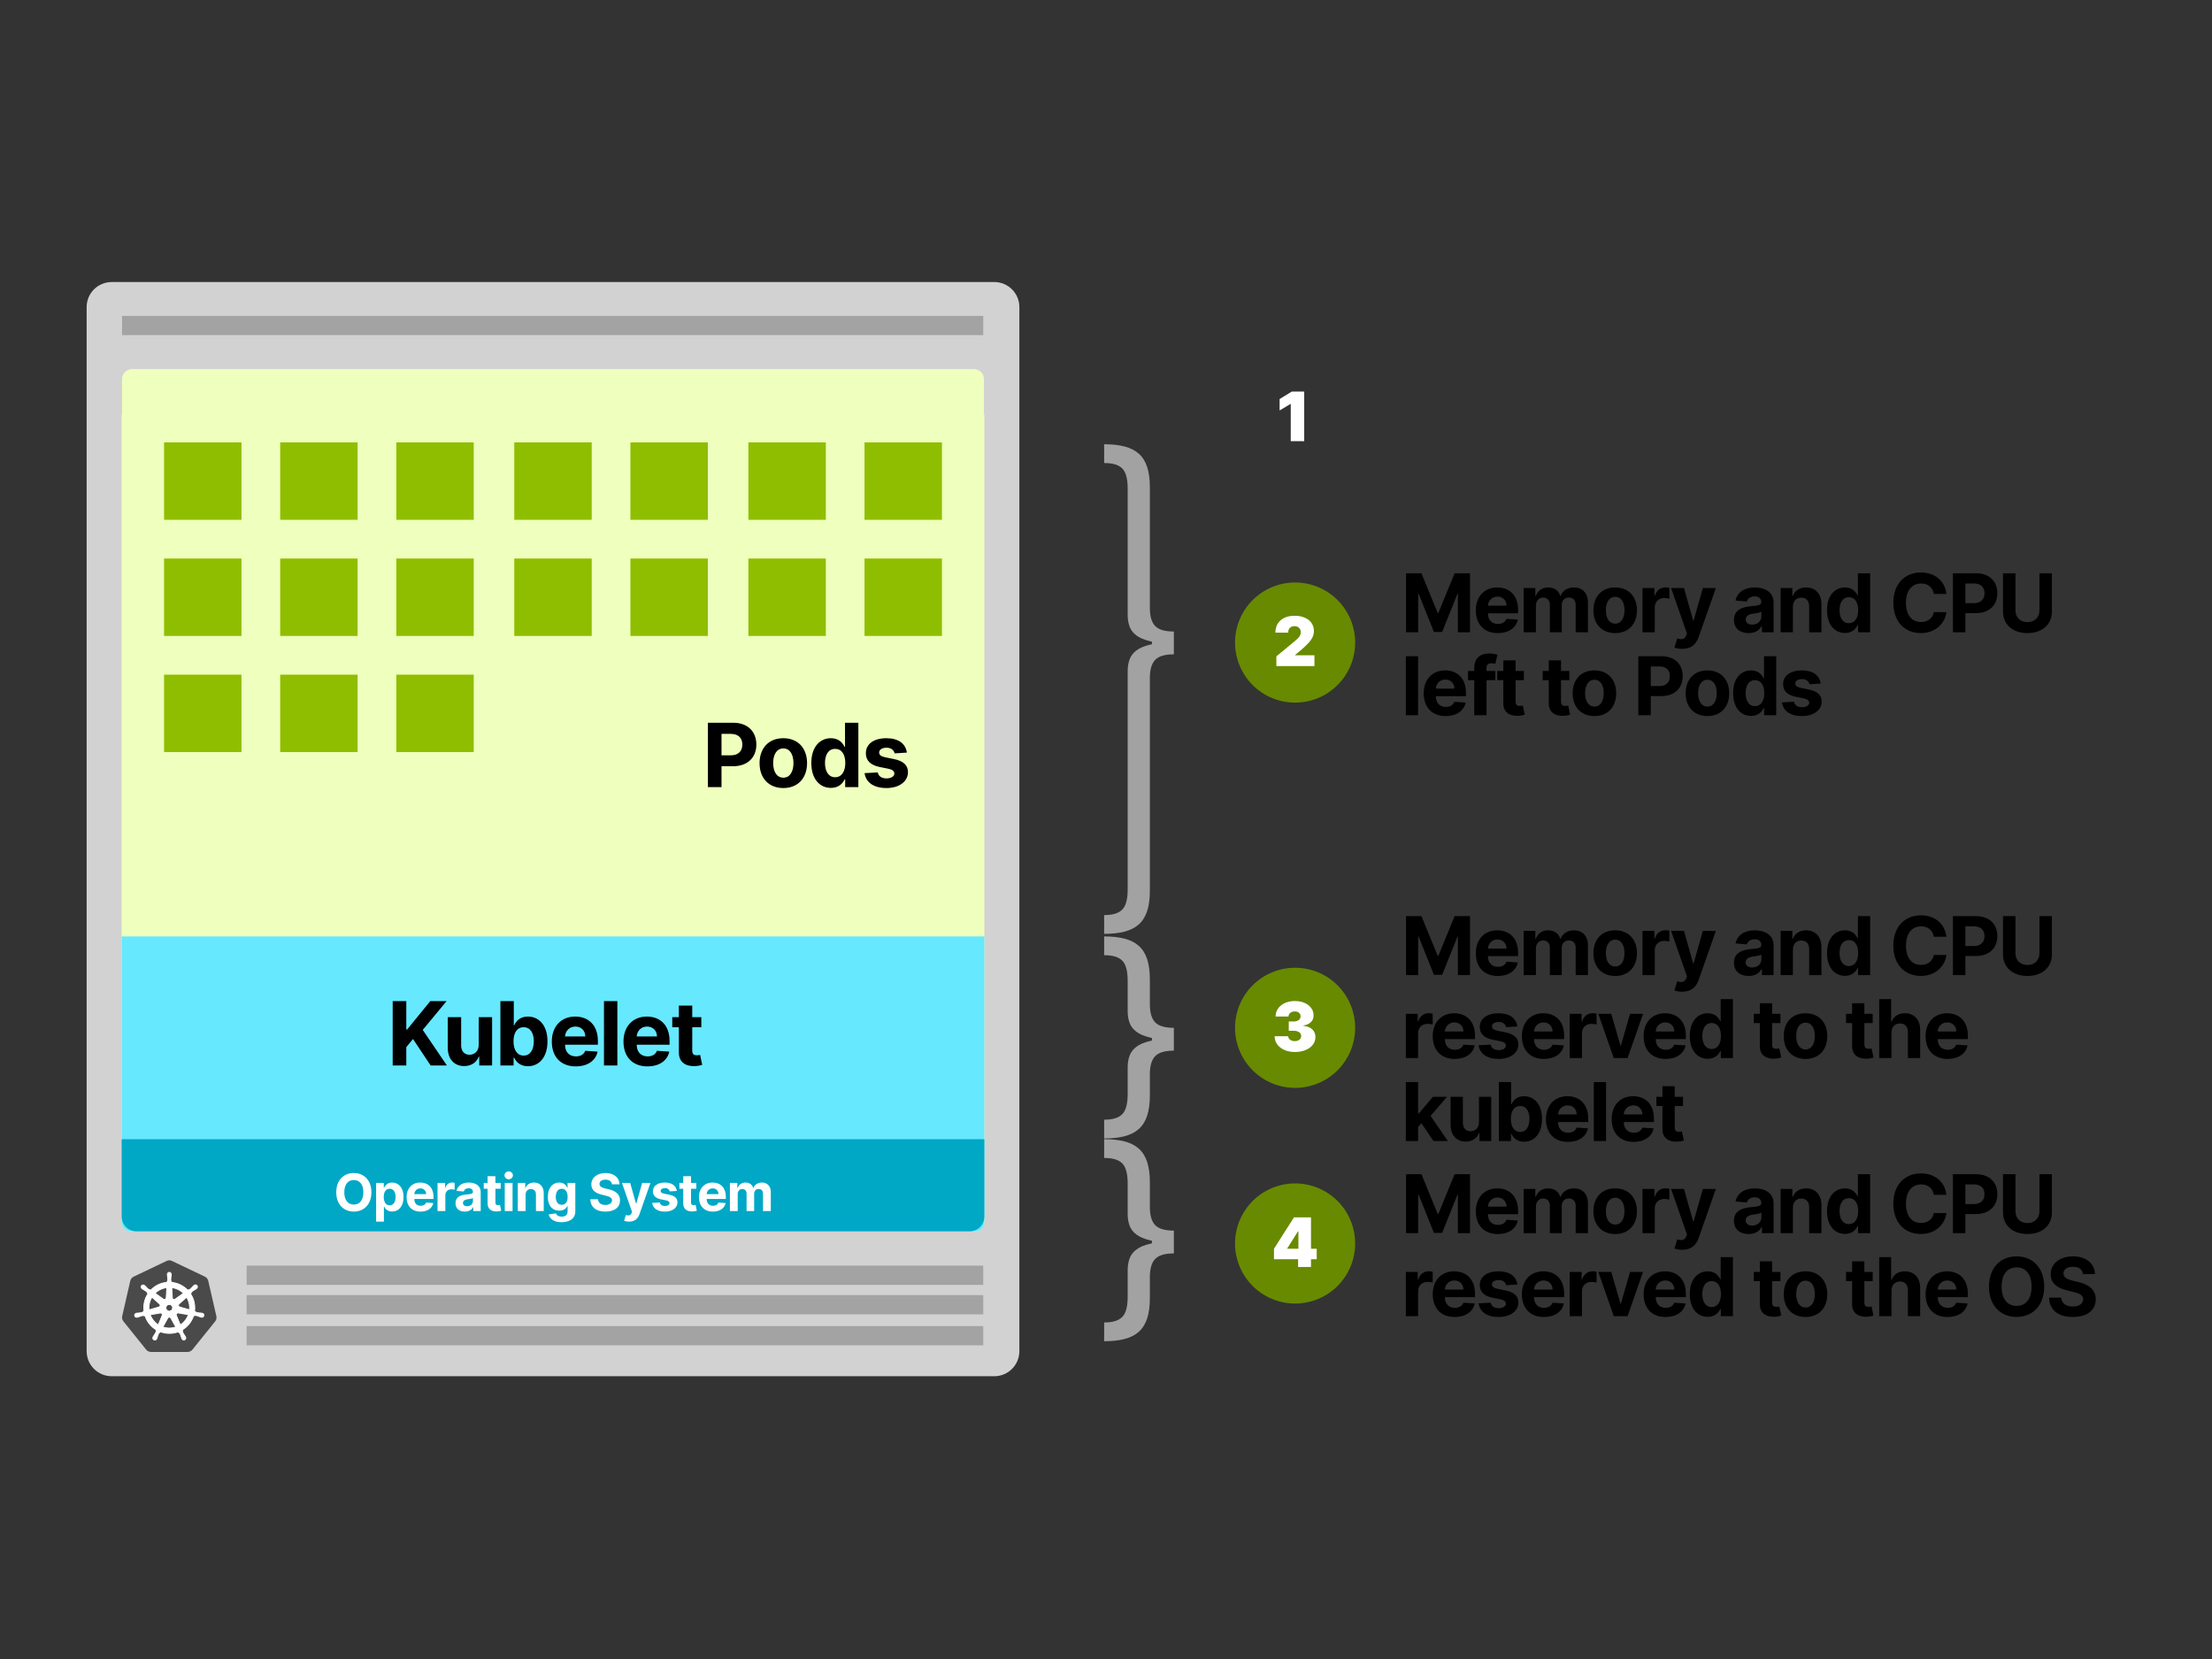 <svg width="1200" height="900" viewBox="0 0 1200 900" fill="none" xmlns="http://www.w3.org/2000/svg">
<rect x="0" y="0" width="1200" height="900" fill="#333333" stroke="none"/>
<g clip-path="url(#clip0_14_7387)">
<path fill-rule="evenodd" clip-rule="evenodd" d="M553 166.6V733C553 740.511 546.906 746.6 539.39 746.6H60.61C53.095 746.6 47 740.511 47 733V166.6C47 159.089 53.094 153 60.61 153H539.39C546.905 153 553 159.089 553 166.6Z" fill="#D2D2D2"/>
<path fill-rule="evenodd" clip-rule="evenodd" d="M133.8 719.4H533.4V729.84H133.8V719.4ZM133.8 702.6H533.4V713.04H133.8V702.6ZM133.8 686.6H533.4V697.04H133.8V686.6ZM66.2 171.4H533.4V181.8H66.2V171.4Z" fill="#A3A3A3"/>
<path fill-rule="evenodd" clip-rule="evenodd" d="M71.66 200.232H528.34C529.055 200.232 529.763 200.373 530.423 200.646C531.084 200.92 531.684 201.321 532.19 201.826C532.695 202.332 533.096 202.932 533.37 203.592C533.644 204.253 533.785 204.961 533.785 205.675V662.303C533.785 663.747 533.211 665.132 532.19 666.153C531.169 667.174 529.785 667.747 528.341 667.747H71.659C70.215 667.747 68.83 667.174 67.809 666.153C66.788 665.132 66.215 663.747 66.215 662.303V205.675C66.215 204.232 66.789 202.847 67.81 201.827C68.831 200.806 70.215 200.232 71.659 200.232H71.66Z" fill="#EFFFBD"/>
<path d="M91.675 683.719C91.216 683.746 90.768 683.865 90.357 684.069L72.511 692.578C72.051 692.797 71.647 693.117 71.329 693.514C71.01 693.911 70.785 694.375 70.671 694.871L66.301 713.975C66.197 714.418 66.185 714.879 66.268 715.327C66.351 715.776 66.525 716.202 66.781 716.58C66.843 716.673 66.907 716.762 66.974 716.849L79.304 732.177C79.955 732.977 80.934 733.437 81.965 733.433H101.741C102.251 733.43 102.754 733.315 103.215 733.095C103.675 732.876 104.082 732.557 104.405 732.163L116.729 716.831C117.375 716.031 117.617 714.974 117.369 713.971L112.972 694.853C112.857 694.357 112.632 693.893 112.313 693.496C111.995 693.099 111.591 692.779 111.132 692.56L93.313 684.07C92.799 683.817 92.231 683.696 91.659 683.72L91.675 683.719Z" fill="#4A4A4A"/>
<path d="M91.838 690.229C91.224 690.272 90.758 690.799 90.79 691.414V691.714C90.818 692.056 90.87 692.394 90.937 692.728C91.035 693.368 91.071 694.018 91.043 694.666C90.981 694.879 90.86 695.071 90.693 695.218L90.67 695.669C90.021 695.723 89.377 695.822 88.743 695.966C86.074 696.568 83.646 697.953 81.771 699.945L81.387 699.674C81.282 699.705 81.173 699.716 81.064 699.705C80.956 699.694 80.85 699.661 80.754 699.609C80.234 699.225 79.753 698.79 79.318 698.312C79.099 698.051 78.865 697.802 78.618 697.568L78.381 697.38C78.17 697.21 77.911 697.112 77.641 697.099C77.48 697.091 77.319 697.121 77.171 697.186C77.023 697.252 76.893 697.351 76.791 697.477C76.617 697.72 76.547 698.022 76.596 698.317C76.645 698.612 76.809 698.876 77.052 699.051L77.273 699.227C77.558 699.417 77.853 699.589 78.157 699.744C78.728 700.059 79.264 700.434 79.755 700.864C79.882 701.046 79.956 701.258 79.968 701.479L80.318 701.799C78.433 704.628 77.659 708.052 78.143 711.416L77.694 711.544C77.578 711.729 77.422 711.886 77.237 712.004C76.612 712.171 75.971 712.277 75.325 712.32C74.982 712.327 74.64 712.354 74.3 712.401L74.016 712.465H73.986C73.789 712.492 73.604 712.573 73.451 712.7C73.298 712.826 73.183 712.992 73.119 713.18C73.055 713.368 73.044 713.57 73.087 713.763C73.131 713.957 73.227 714.134 73.366 714.276C73.651 714.564 74.076 714.667 74.461 714.541H74.481L74.771 714.508C75.097 714.411 75.416 714.294 75.728 714.159C76.329 713.918 76.952 713.736 77.588 713.616C77.809 713.629 78.021 713.703 78.2 713.831L78.68 713.752C79.72 716.981 81.908 719.717 84.83 721.442L84.634 721.849C84.724 722.037 84.757 722.246 84.73 722.452C84.465 723.064 84.142 723.65 83.764 724.201C83.557 724.474 83.365 724.758 83.191 725.054L83.055 725.341C82.956 725.513 82.907 725.708 82.912 725.906C82.917 726.103 82.977 726.295 83.085 726.461C83.192 726.627 83.343 726.76 83.522 726.845C83.7 726.93 83.898 726.965 84.095 726.945C84.498 726.9 84.84 726.632 84.981 726.253L85.114 725.981C85.236 725.661 85.338 725.334 85.422 725.005C85.705 724.305 85.859 723.554 86.246 723.09C86.373 722.97 86.532 722.892 86.704 722.865L86.944 722.427C90.11 723.644 93.614 723.653 96.786 722.452L96.999 722.861C97.216 722.894 97.412 723.012 97.543 723.189C97.844 723.762 98.088 724.362 98.273 724.982C98.358 725.314 98.463 725.641 98.584 725.96L98.717 726.232C98.787 726.417 98.907 726.58 99.063 726.701C99.219 726.822 99.406 726.898 99.603 726.919C99.799 726.941 99.998 726.908 100.177 726.824C100.356 726.74 100.508 726.608 100.617 726.443C100.837 726.103 100.847 725.669 100.643 725.32L100.503 725.031C100.329 724.737 100.138 724.454 99.931 724.182C99.563 723.646 99.242 723.079 98.971 722.489C98.945 722.38 98.941 722.267 98.96 722.158C98.978 722.048 99.019 721.943 99.079 721.849C99.011 721.709 98.951 721.565 98.901 721.419C101.816 719.68 103.994 716.935 105.023 713.701L105.477 713.781C105.64 713.632 105.855 713.553 106.075 713.56C106.71 713.682 107.333 713.88 107.935 714.104C108.248 714.248 108.568 714.37 108.893 714.473C108.97 714.493 109.083 714.51 109.168 714.531H109.189C109.378 714.593 109.58 714.6 109.773 714.553C109.966 714.506 110.142 714.406 110.282 714.265C110.422 714.123 110.519 713.946 110.564 713.753C110.609 713.559 110.599 713.357 110.536 713.169C110.471 712.981 110.356 712.814 110.202 712.688C110.048 712.562 109.863 712.481 109.666 712.455L109.356 712.382C109.015 712.335 108.673 712.308 108.329 712.302C107.683 712.26 107.042 712.154 106.417 711.986C106.224 711.877 106.065 711.718 105.957 711.525L105.524 711.396C105.985 708.034 105.195 704.62 103.304 701.802L103.682 701.452C103.667 701.231 103.739 701.014 103.882 700.846C104.373 700.425 104.903 700.052 105.466 699.732C105.771 699.577 106.066 699.405 106.35 699.216L106.584 699.026C106.713 698.946 106.824 698.84 106.909 698.714C106.994 698.588 107.052 698.446 107.078 698.297C107.104 698.147 107.098 697.994 107.06 697.847C107.023 697.7 106.954 697.562 106.86 697.444C106.765 697.325 106.646 697.228 106.511 697.158C106.376 697.089 106.228 697.049 106.077 697.041C105.925 697.033 105.774 697.057 105.632 697.112C105.491 697.167 105.362 697.251 105.256 697.359L105.019 697.549C104.772 697.784 104.538 698.032 104.319 698.294C103.897 698.777 103.429 699.218 102.922 699.611C102.717 699.694 102.493 699.718 102.275 699.681L101.87 699.971C99.531 697.519 96.382 695.999 93.007 695.695C93.007 695.535 92.987 695.294 92.983 695.219C92.801 695.095 92.675 694.904 92.633 694.688C92.611 694.041 92.652 693.395 92.755 692.757C92.825 692.42 92.872 692.083 92.903 691.742V691.422C92.919 691.127 92.817 690.837 92.621 690.615C92.424 690.393 92.148 690.258 91.853 690.237L91.839 690.229L91.838 690.229ZM90.503 698.499L90.183 704.093H90.159C90.149 704.262 90.095 704.426 90.001 704.568C89.908 704.709 89.779 704.824 89.627 704.9C89.475 704.977 89.304 705.01 89.134 704.994C88.965 704.979 88.802 704.916 88.667 704.812L84.079 701.562C85.54 700.128 87.372 699.131 89.369 698.682C89.743 698.603 90.12 698.542 90.5 698.5H90.503V698.499ZM93.173 698.499C95.583 698.799 97.827 699.881 99.563 701.578L95.019 704.809C94.881 704.919 94.716 704.988 94.541 705.009C94.365 705.029 94.188 705 94.029 704.925C93.87 704.849 93.735 704.731 93.639 704.582C93.544 704.434 93.493 704.262 93.491 704.086L93.174 698.5L93.173 698.499ZM82.413 703.667L86.609 707.409V707.434C86.737 707.546 86.832 707.69 86.884 707.852C86.936 708.013 86.944 708.186 86.906 708.352C86.868 708.517 86.786 708.67 86.669 708.793C86.551 708.915 86.403 709.004 86.239 709.049V709.065L80.855 710.614C80.588 708.188 81.137 705.743 82.415 703.664L82.413 703.667ZM101.233 703.667C102.508 705.74 103.071 708.172 102.838 710.594L97.446 709.042V709.021C97.282 708.976 97.132 708.888 97.015 708.765C96.897 708.642 96.815 708.49 96.778 708.323C96.74 708.158 96.748 707.985 96.801 707.823C96.853 707.661 96.948 707.516 97.076 707.404L101.239 703.68L101.233 703.667ZM90.979 707.702H92.695L93.745 709.034L93.363 710.698L91.821 711.439L90.276 710.698L89.912 709.034L90.979 707.702ZM96.477 712.245C96.549 712.237 96.621 712.237 96.693 712.245L102.245 713.182C101.433 715.491 99.868 717.461 97.802 718.775L95.656 713.581C95.597 713.441 95.573 713.29 95.584 713.139C95.596 712.988 95.644 712.842 95.724 712.714C95.804 712.585 95.913 712.478 96.043 712.401C96.173 712.323 96.32 712.278 96.471 712.27L96.477 712.245ZM87.153 712.27C87.307 712.272 87.459 712.313 87.594 712.387C87.729 712.462 87.844 712.569 87.928 712.698C88.012 712.828 88.063 712.976 88.076 713.129C88.089 713.283 88.064 713.437 88.003 713.578V713.599L85.871 718.752C83.83 717.443 82.277 715.497 81.454 713.216L86.958 712.284C87.02 712.277 87.082 712.277 87.144 712.284L87.154 712.27H87.153ZM91.803 714.51C92.16 714.5 92.493 714.69 92.663 715.004H92.683L95.396 719.898L94.312 720.219C92.316 720.675 90.233 720.568 88.295 719.909L91.017 715.013C91.098 714.872 91.215 714.755 91.355 714.672C91.495 714.589 91.654 714.544 91.817 714.541L91.803 714.51V714.51Z" fill="white" stroke="white" stroke-width="0.5"/>
<path d="M66 225H534V663C534 664.326 533.473 665.598 532.536 666.536C531.598 667.473 530.326 668 529 668H71C69.674 668 68.402 667.473 67.465 666.536C66.527 665.598 66 664.326 66 663V225Z" fill="#EFFFBD"/>
<path d="M66 508H534V663C534 664.326 533.473 665.598 532.536 666.536C531.598 667.473 530.326 668 529 668H71C69.674 668 68.402 667.473 67.465 666.536C66.527 665.598 66 664.326 66 663V508Z" fill="#66E8FF"/>
<path d="M66 618H534V660C534 662.122 533.157 664.157 531.657 665.657C530.157 667.157 528.122 668 526 668H74C71.878 668 69.843 667.157 68.343 665.657C66.843 664.157 66 662.122 66 660V618Z" fill="#00A8C6"/>
<path fill-rule="evenodd" clip-rule="evenodd" d="M89 303H131V345H89V303ZM152 303H194V345H152V303ZM215 303H257V345H215V303ZM279 303H321V345H279V303ZM342 303H384V345H342V303ZM89 240H131V282H89V240ZM152 240H194V282H152V240ZM215 240H257V282H215V240ZM279 240H321V282H279V240ZM342 240H384V282H342V240ZM406 303H448V345H406V303ZM406 240H448V282H406V240ZM469 303H511V345H469V303ZM469 240H511V282H469V240ZM89 366H131V408H89V366ZM152 366H194V408H152V366ZM215 366H257V408H215V366Z" fill="#8FBE00"/>
<path d="M599 617.613C603.24 617.613 606.92 617.213 610.043 616.41C613.165 615.608 615.743 614.305 617.777 612.5C619.811 610.695 621.322 608.296 622.311 605.303C623.299 602.309 623.793 598.621 623.793 594.238V582.863C623.793 578.28 624.753 574.986 626.672 572.98C628.592 570.975 631.972 569.973 636.812 569.973V557.598C631.972 557.598 628.592 556.602 626.672 554.611C624.752 552.621 623.793 549.319 623.793 544.707V531.375C623.793 526.992 623.299 523.304 622.311 520.311C621.322 517.317 619.811 514.918 617.777 513.113C615.743 511.309 613.165 510.005 610.043 509.203C606.921 508.401 603.24 508 599 508V518.184C602.323 518.184 604.915 518.671 606.777 519.644C608.639 520.618 609.936 522.13 610.666 524.178C611.396 526.226 611.762 528.84 611.762 532.02V548.66C611.762 550.866 612.092 552.907 612.75 554.783C613.409 556.66 614.626 558.285 616.402 559.66C618.178 561.035 620.714 562.11 624.008 562.883C624.294 562.95 624.588 563.014 624.889 563.076L624.909 563.081V564.516L624.889 564.52C624.739 564.55 624.589 564.58 624.443 564.612L624.008 564.709C620.714 565.469 618.178 566.542 616.402 567.932C614.626 569.321 613.409 570.954 612.75 572.83C612.091 574.706 611.762 576.747 611.762 578.953V593.593C611.762 596.745 611.396 599.344 610.666 601.393C609.936 603.441 608.639 604.959 606.777 605.947C604.915 606.936 602.323 607.43 599 607.43V617.613ZM599 727.613C603.24 727.613 606.92 727.213 610.043 726.41C613.165 725.608 615.743 724.305 617.777 722.5C619.811 720.695 621.322 718.296 622.311 715.303C623.299 712.309 623.793 708.621 623.793 704.238V692.863C623.793 688.28 624.753 684.986 626.672 682.98C628.592 680.975 631.972 679.973 636.812 679.973V667.598C631.972 667.598 628.592 666.602 626.672 664.611C624.752 662.621 623.793 659.319 623.793 654.707V641.375C623.793 636.992 623.299 633.304 622.311 630.311C621.322 627.317 619.811 624.918 617.777 623.113C615.743 621.309 613.165 620.005 610.043 619.203C606.921 618.401 603.24 618 599 618V628.184C602.323 628.184 604.915 628.671 606.777 629.644C608.639 630.618 609.936 632.13 610.666 634.178C611.396 636.226 611.762 638.84 611.762 642.02V658.66C611.762 660.866 612.092 662.907 612.75 664.783C613.409 666.66 614.626 668.285 616.402 669.66C618.178 671.035 620.714 672.11 624.008 672.883C624.294 672.95 624.588 673.014 624.889 673.076L624.909 673.081V674.516L624.889 674.52C624.739 674.55 624.589 674.58 624.443 674.612L624.008 674.709C620.714 675.469 618.178 676.542 616.402 677.932C614.626 679.321 613.409 680.954 612.75 682.83C612.091 684.706 611.762 686.747 611.762 688.953V703.593C611.762 706.745 611.396 709.344 610.666 711.393C609.936 713.441 608.639 714.959 606.777 715.947C604.915 716.936 602.323 717.43 599 717.43V727.613ZM599 506.613C603.24 506.613 606.92 506.213 610.043 505.41C613.165 504.608 615.743 503.305 617.777 501.5C619.811 499.695 621.322 497.296 622.311 494.303C623.299 491.309 623.793 487.621 623.793 483.238V367.863C623.793 363.28 624.753 359.986 626.672 357.98C628.592 355.975 631.972 354.973 636.812 354.973V342.598C631.972 342.598 628.592 341.602 626.672 339.611C624.752 337.621 623.793 334.319 623.793 329.707V264.375C623.793 259.992 623.299 256.304 622.311 253.311C621.322 250.317 619.811 247.918 617.777 246.113C615.743 244.309 613.165 243.005 610.043 242.203C606.921 241.401 603.24 241 599 241V251.184C602.323 251.184 604.915 251.671 606.777 252.644C608.639 253.618 609.936 255.13 610.666 257.178C611.396 259.226 611.762 261.84 611.762 265.02V333.66C611.762 335.866 612.092 337.907 612.75 339.783C613.409 341.66 614.626 343.285 616.402 344.66C618.178 346.035 620.714 347.11 624.008 347.883C624.294 347.95 624.588 348.014 624.889 348.076L624.909 348.081V349.516L624.889 349.52C624.739 349.55 624.589 349.58 624.443 349.612L624.008 349.709C620.714 350.469 618.178 351.542 616.402 352.932C614.626 354.321 613.409 355.954 612.75 357.83C612.091 359.706 611.762 361.747 611.762 363.953V482.593C611.762 485.745 611.396 488.344 610.666 490.393C609.936 492.441 608.639 493.959 606.777 494.947C604.915 495.936 602.323 496.43 599 496.43V506.613Z" fill="#B5B5B5" fill-opacity="0.85"/>
<path d="M700.802 212.42H707.53V239.33H700.224V219.148H700.067L694.18 222.67V216.469L700.802 212.422V212.42Z" fill="white"/>
<path fill-rule="evenodd" clip-rule="evenodd" d="M735.17 348.585C735.17 352.864 734.327 357.101 732.69 361.055C731.052 365.008 728.652 368.6 725.626 371.626C722.6 374.652 719.008 377.052 715.055 378.69C711.101 380.327 706.864 381.17 702.585 381.17C698.306 381.17 694.069 380.327 690.115 378.69C686.162 377.052 682.57 374.652 679.544 371.626C676.518 368.6 674.118 365.008 672.48 361.055C670.843 357.101 670 352.864 670 348.585C670 344.306 670.843 340.069 672.48 336.115C674.118 332.162 676.518 328.57 679.544 325.544C682.57 322.518 686.162 320.118 690.115 318.48C694.069 316.843 698.306 316 702.585 316C706.864 316 711.101 316.843 715.055 318.48C719.008 320.118 722.6 322.518 725.626 325.544C728.652 328.57 731.052 332.162 732.69 336.115C734.327 340.069 735.17 344.306 735.17 348.585Z" fill="#688A00"/>
<path d="M713.079 361.33H692.424V356.074L702.462 347.77C703.128 347.218 703.7 346.699 704.177 346.213C704.654 345.727 705.022 345.225 705.281 344.709C705.539 344.192 705.668 343.618 705.668 342.988C705.668 342.296 705.521 341.704 705.228 341.214C704.935 340.723 704.53 340.344 704.013 340.077C703.496 339.81 702.9 339.677 702.226 339.677C701.551 339.677 700.958 339.812 700.446 340.084C699.933 340.355 699.536 340.754 699.256 341.28C698.976 341.805 698.836 342.444 698.836 343.198H691.898C691.898 341.306 692.323 339.676 693.173 338.31C694.022 336.943 695.222 335.892 696.773 335.157C698.324 334.421 700.141 334.053 702.226 334.053C704.381 334.053 706.249 334.396 707.83 335.084C709.411 335.772 710.632 336.738 711.495 337.982C712.358 339.225 712.79 340.683 712.79 342.357C712.79 343.39 712.575 344.417 712.146 345.438C711.717 346.458 710.946 347.585 709.833 348.821C708.721 350.056 707.14 351.528 705.09 353.236L702.567 355.339V355.496H713.08V361.33H713.079Z" fill="white"/>
<path fill-rule="evenodd" clip-rule="evenodd" d="M735.17 557.585C735.17 561.864 734.327 566.101 732.69 570.055C731.052 574.008 728.652 577.6 725.626 580.626C722.6 583.652 719.008 586.052 715.055 587.69C711.101 589.327 706.864 590.17 702.585 590.17C698.306 590.17 694.069 589.327 690.115 587.69C686.162 586.052 682.57 583.652 679.544 580.626C676.518 577.6 674.118 574.008 672.48 570.055C670.843 566.101 670 561.864 670 557.585C670 553.306 670.843 549.069 672.48 545.115C674.118 541.162 676.518 537.57 679.544 534.544C682.57 531.518 686.162 529.118 690.115 527.48C694.069 525.843 698.306 525 702.585 525C706.864 525 711.101 525.843 715.055 527.48C719.008 529.118 722.6 531.518 725.626 534.544C728.652 537.57 731.052 541.162 732.69 545.115C734.327 549.069 735.17 553.306 735.17 557.585Z" fill="#688A00"/>
<path d="M702.407 570.698C700.287 570.698 698.406 570.332 696.764 569.601C695.121 568.869 693.831 567.86 692.894 566.572C691.957 565.284 691.484 563.804 691.475 562.132H698.833C698.842 562.648 699.002 563.109 699.313 563.517C699.624 563.924 700.051 564.242 700.594 564.47C701.137 564.698 701.759 564.812 702.46 564.812C703.135 564.812 703.73 564.691 704.247 564.45C704.764 564.209 705.167 563.874 705.456 563.445C705.745 563.015 705.885 562.525 705.876 561.973C705.885 561.43 705.72 560.948 705.383 560.528C705.046 560.108 704.575 559.779 703.971 559.543C703.366 559.306 702.67 559.188 701.881 559.188H699.15V554.142H701.883C702.61 554.142 703.251 554.024 703.808 553.788C704.364 553.551 704.797 553.222 705.108 552.802C705.419 552.382 705.571 551.9 705.562 551.357C705.571 550.831 705.444 550.367 705.181 549.964C704.918 549.561 704.552 549.246 704.084 549.018C703.615 548.79 703.074 548.677 702.461 548.677C701.795 548.677 701.202 548.795 700.681 549.031C700.16 549.267 699.75 549.596 699.452 550.017C699.154 550.437 699.001 550.918 698.992 551.462H692.002C692.011 549.815 692.464 548.361 693.362 547.1C694.26 545.838 695.493 544.848 697.061 544.13C698.629 543.412 700.429 543.053 702.461 543.053C704.449 543.053 706.207 543.39 707.736 544.065C709.265 544.739 710.46 545.665 711.323 546.844C712.186 548.022 712.613 549.368 712.604 550.884C712.622 552.39 712.107 553.625 711.06 554.589C710.013 555.553 708.689 556.122 707.086 556.297V556.507C709.258 556.743 710.891 557.407 711.986 558.498C713.081 559.588 713.62 560.957 713.603 562.604C713.612 564.18 713.141 565.578 712.19 566.796C711.24 568.013 709.922 568.968 708.236 569.66C706.549 570.352 704.607 570.698 702.408 570.698H702.407Z" fill="white"/>
<path fill-rule="evenodd" clip-rule="evenodd" d="M735.17 674.585C735.17 678.864 734.327 683.101 732.69 687.055C731.052 691.008 728.652 694.6 725.626 697.626C722.6 700.652 719.008 703.052 715.055 704.69C711.101 706.327 706.864 707.17 702.585 707.17C698.306 707.17 694.069 706.327 690.115 704.69C686.162 703.052 682.57 700.652 679.544 697.626C676.518 694.6 674.118 691.008 672.48 687.055C670.843 683.101 670 678.864 670 674.585C670 670.306 670.843 666.069 672.48 662.115C674.118 658.162 676.518 654.57 679.544 651.544C682.57 648.518 686.162 646.118 690.115 644.48C694.069 642.843 698.306 642 702.585 642C706.864 642 711.101 642.843 715.055 644.48C719.008 646.118 722.6 648.518 725.626 651.544C728.652 654.57 731.052 658.162 732.69 662.115C734.327 666.069 735.17 670.306 735.17 674.585Z" fill="#688A00"/>
<path d="M714.309 683.126H691.13V677.451L701.957 660.423H707.107V667.991H704.164L698.33 677.241V677.451H714.31V683.127L714.309 683.126ZM711.208 687.331H704.218V681.392L704.375 678.922V660.422H711.208V687.331Z" fill="white"/>
<path d="M384.034 427H391.415V415.682H397.619C405.648 415.682 410.318 410.892 410.318 403.92C410.318 396.983 405.733 392.091 397.807 392.091H384.034V427ZM391.415 409.767V398.125H396.392C400.653 398.125 402.716 400.443 402.716 403.92C402.716 407.381 400.653 409.767 396.426 409.767H391.415ZM424.944 427.511C432.887 427.511 437.83 422.074 437.83 414.011C437.83 405.898 432.887 400.477 424.944 400.477C417 400.477 412.057 405.898 412.057 414.011C412.057 422.074 417 427.511 424.944 427.511ZM424.978 421.886C421.313 421.886 419.438 418.528 419.438 413.96C419.438 409.392 421.313 406.017 424.978 406.017C428.574 406.017 430.449 409.392 430.449 413.96C430.449 418.528 428.574 421.886 424.978 421.886ZM450.759 427.426C454.986 427.426 457.185 424.989 458.191 422.807H458.498V427H465.657V392.091H458.413V405.216H458.191C457.219 403.085 455.123 400.477 450.742 400.477C444.998 400.477 440.14 404.943 440.14 413.943C440.14 422.705 444.793 427.426 450.759 427.426ZM453.06 421.648C449.498 421.648 447.555 418.477 447.555 413.909C447.555 409.375 449.464 406.256 453.06 406.256C456.589 406.256 458.566 409.239 458.566 413.909C458.566 418.58 456.555 421.648 453.06 421.648ZM491.971 408.284C491.323 403.46 487.437 400.477 480.823 400.477C474.125 400.477 469.71 403.58 469.727 408.625C469.71 412.545 472.181 415.085 477.295 416.108L481.829 417.011C484.113 417.472 485.153 418.307 485.187 419.619C485.153 421.17 483.466 422.278 480.926 422.278C478.335 422.278 476.613 421.17 476.17 419.04L469.028 419.415C469.71 424.426 473.971 427.511 480.909 427.511C487.693 427.511 492.551 424.051 492.568 418.886C492.551 415.102 490.079 412.835 485 411.795L480.261 410.841C477.823 410.312 476.92 409.477 476.937 408.216C476.92 406.648 478.693 405.625 480.943 405.625C483.466 405.625 484.966 407.006 485.323 408.693L491.971 408.284Z" fill="black"/>
<path d="M213.034 578H220.415V568.08L224.045 563.648L233.608 578H242.438L229.33 558.722L242.284 543.091H233.438L220.875 558.483H220.415V543.091H213.034V578ZM259.701 566.852C259.718 570.364 257.314 572.205 254.706 572.205C251.962 572.205 250.189 570.278 250.172 567.193V551.818H242.911V568.489C242.928 574.608 246.507 578.341 251.774 578.341C255.712 578.341 258.542 576.312 259.718 573.244H259.99V578H266.962V551.818H259.701V566.852ZM271.467 578H278.626V573.807H278.95C279.955 575.989 282.154 578.426 286.381 578.426C292.347 578.426 297.001 573.705 297.001 564.943C297.001 555.943 292.143 551.477 286.398 551.477C282.018 551.477 279.921 554.085 278.95 556.216H278.728V543.091H271.467V578ZM278.575 564.909C278.575 560.239 280.552 557.256 284.08 557.256C287.677 557.256 289.586 560.375 289.586 564.909C289.586 569.477 287.643 572.648 284.08 572.648C280.586 572.648 278.575 569.58 278.575 564.909ZM312.338 578.511C318.815 578.511 323.179 575.358 324.201 570.5L317.485 570.057C316.752 572.051 314.877 573.091 312.457 573.091C308.826 573.091 306.525 570.688 306.525 566.784V566.767H324.355V564.773C324.355 555.875 318.968 551.477 312.048 551.477C304.343 551.477 299.349 556.949 299.349 565.028C299.349 573.33 304.275 578.511 312.338 578.511ZM306.525 562.267C306.679 559.284 308.946 556.898 312.167 556.898C315.321 556.898 317.502 559.148 317.519 562.267H306.525ZM334.915 543.091H327.653V578H334.915V543.091ZM351.223 578.511C357.701 578.511 362.064 575.358 363.087 570.5L356.371 570.057C355.638 572.051 353.763 573.091 351.343 573.091C347.712 573.091 345.411 570.688 345.411 566.784V566.767H363.24V564.773C363.24 555.875 357.854 551.477 350.934 551.477C343.229 551.477 338.235 556.949 338.235 565.028C338.235 573.33 343.161 578.511 351.223 578.511ZM345.411 562.267C345.564 559.284 347.831 556.898 351.053 556.898C354.206 556.898 356.388 559.148 356.405 562.267H345.411ZM380.465 551.818H375.539V545.545H368.278V551.818H364.698V557.273H368.278V570.909C368.244 576.04 371.738 578.58 377.005 578.358C378.88 578.29 380.209 577.915 380.942 577.676L379.8 572.273C379.442 572.341 378.675 572.511 377.994 572.511C376.545 572.511 375.539 571.966 375.539 569.955V557.273H380.465V551.818Z" fill="black"/>
<path d="M201.483 646.818C201.483 640.156 197.347 636.358 191.947 636.358C186.518 636.358 182.412 640.156 182.412 646.818C182.412 653.45 186.518 657.278 191.947 657.278C197.347 657.278 201.483 653.48 201.483 646.818ZM197.118 646.818C197.118 651.134 195.07 653.47 191.947 653.47C188.815 653.47 186.777 651.134 186.777 646.818C186.777 642.503 188.815 640.166 191.947 640.166C195.07 640.166 197.118 642.503 197.118 646.818ZM204.033 662.727H208.268V654.554H208.398C208.984 655.827 210.267 657.249 212.733 657.249C216.213 657.249 218.928 654.494 218.928 649.384C218.928 644.134 216.094 641.528 212.743 641.528C210.188 641.528 208.965 643.05 208.398 644.293H208.209V641.727H204.033V662.727ZM208.179 649.364C208.179 646.639 209.332 644.899 211.391 644.899C213.489 644.899 214.602 646.719 214.602 649.364C214.602 652.028 213.469 653.878 211.391 653.878C209.352 653.878 208.179 652.088 208.179 649.364ZM228.152 657.298C231.93 657.298 234.476 655.459 235.072 652.625L231.155 652.366C230.727 653.53 229.633 654.136 228.221 654.136C226.103 654.136 224.761 652.734 224.761 650.457V650.447H235.162V649.284C235.162 644.094 232.02 641.528 227.983 641.528C223.488 641.528 220.575 644.72 220.575 649.433C220.575 654.276 223.449 657.298 228.152 657.298ZM224.761 647.822C224.851 646.082 226.173 644.69 228.052 644.69C229.892 644.69 231.164 646.003 231.174 647.822H224.761ZM237.366 657H241.602V648.359C241.602 646.48 242.974 645.188 244.843 645.188C245.43 645.188 246.235 645.287 246.633 645.416V641.658C246.255 641.568 245.728 641.509 245.3 641.509C243.59 641.509 242.188 642.503 241.631 644.392H241.472V641.727H237.366V657ZM252.18 657.288C254.438 657.288 255.899 656.304 256.645 654.882H256.764V657H260.781V646.699C260.781 643.06 257.699 641.528 254.298 641.528C250.639 641.528 248.233 643.278 247.646 646.062L251.564 646.381C251.852 645.366 252.757 644.621 254.278 644.621C255.72 644.621 256.546 645.347 256.546 646.599V646.659C256.546 647.643 255.501 647.773 252.847 648.031C249.824 648.31 247.109 649.324 247.109 652.734C247.109 655.757 249.267 657.288 252.18 657.288ZM253.394 654.365C252.091 654.365 251.156 653.759 251.156 652.595C251.156 651.402 252.141 650.815 253.632 650.607C254.557 650.477 256.068 650.259 256.575 649.92V651.541C256.575 653.142 255.253 654.365 253.394 654.365ZM271.631 641.727H268.758V638.068H264.522V641.727H262.434V644.909H264.522V652.864C264.502 655.857 266.54 657.338 269.613 657.209C270.706 657.169 271.482 656.95 271.91 656.811L271.243 653.659C271.035 653.699 270.587 653.798 270.189 653.798C269.344 653.798 268.758 653.48 268.758 652.307V644.909H271.631V641.727ZM273.83 657H278.066V641.727H273.83V657ZM275.958 639.759C277.221 639.759 278.255 638.794 278.255 637.611C278.255 636.438 277.221 635.473 275.958 635.473C274.705 635.473 273.671 636.438 273.671 637.611C273.671 638.794 274.705 639.759 275.958 639.759ZM285.135 648.17C285.145 646.202 286.318 645.048 288.029 645.048C289.729 645.048 290.753 646.162 290.743 648.031V657H294.979V647.276C294.979 643.716 292.891 641.528 289.709 641.528C287.442 641.528 285.801 642.642 285.115 644.422H284.936V641.727H280.899V657H285.135V648.17ZM304.638 663.045C309.003 663.045 312.105 661.057 312.105 657.149V641.727H307.899V644.293H307.74C307.173 643.05 305.931 641.528 303.375 641.528C300.024 641.528 297.19 644.134 297.19 649.334C297.19 654.415 299.945 656.781 303.385 656.781C305.821 656.781 307.183 655.558 307.74 654.295H307.919V657.089C307.919 659.188 306.577 660.003 304.737 660.003C302.868 660.003 301.923 659.188 301.575 658.263L297.658 658.79C298.165 661.196 300.521 663.045 304.638 663.045ZM304.727 653.599C302.649 653.599 301.516 651.949 301.516 649.314C301.516 646.719 302.629 644.899 304.727 644.899C306.786 644.899 307.939 646.639 307.939 649.314C307.939 652.009 306.766 653.599 304.727 653.599ZM331.963 642.493H336.089C336.03 638.864 333.047 636.358 328.513 636.358C324.048 636.358 320.777 638.824 320.797 642.523C320.787 645.526 322.905 647.246 326.345 648.071L328.562 648.628C330.78 649.165 332.013 649.801 332.023 651.173C332.013 652.665 330.601 653.679 328.413 653.679C326.176 653.679 324.565 652.645 324.426 650.607H320.26C320.369 655.011 323.521 657.288 328.463 657.288C333.434 657.288 336.358 654.912 336.368 651.183C336.358 647.793 333.802 645.993 330.263 645.197L328.433 644.76C326.663 644.352 325.182 643.696 325.211 642.234C325.211 640.922 326.375 639.957 328.483 639.957C330.541 639.957 331.804 640.892 331.963 642.493ZM341.239 662.727C344.391 662.727 346.062 661.116 346.927 658.651L352.863 641.747L348.378 641.727L345.187 652.943H345.027L341.866 641.727H337.411L342.89 657.438L342.641 658.084C342.084 659.516 341.02 659.585 339.529 659.128L338.574 662.29C339.181 662.548 340.165 662.727 341.239 662.727ZM367.178 646.082C366.8 643.268 364.533 641.528 360.675 641.528C356.767 641.528 354.192 643.338 354.202 646.281C354.192 648.568 355.634 650.05 358.617 650.646L361.262 651.173C362.594 651.442 363.2 651.929 363.22 652.695C363.2 653.599 362.216 654.246 360.735 654.246C359.223 654.246 358.219 653.599 357.96 652.357L353.794 652.575C354.192 655.499 356.678 657.298 360.725 657.298C364.682 657.298 367.516 655.28 367.526 652.267C367.516 650.06 366.074 648.737 363.111 648.131L360.347 647.574C358.925 647.266 358.398 646.778 358.408 646.043C358.398 645.128 359.432 644.531 360.744 644.531C362.216 644.531 363.091 645.337 363.3 646.321L367.178 646.082ZM377.757 641.727H374.883V638.068H370.647V641.727H368.559V644.909H370.647V652.864C370.627 655.857 372.666 657.338 375.738 657.209C376.832 657.169 377.607 656.95 378.035 656.811L377.369 653.659C377.16 653.699 376.713 653.798 376.315 653.798C375.47 653.798 374.883 653.48 374.883 652.307V644.909H377.757V641.727ZM386.752 657.298C390.53 657.298 393.076 655.459 393.672 652.625L389.755 652.366C389.327 653.53 388.234 654.136 386.822 654.136C384.704 654.136 383.361 652.734 383.361 650.457V650.447H393.762V649.284C393.762 644.094 390.62 641.528 386.583 641.528C382.089 641.528 379.175 644.72 379.175 649.433C379.175 654.276 382.049 657.298 386.752 657.298ZM383.361 647.822C383.451 646.082 384.773 644.69 386.653 644.69C388.492 644.69 389.765 646.003 389.775 647.822H383.361ZM395.966 657H400.202V647.832C400.202 646.142 401.276 645.018 402.688 645.018C404.08 645.018 405.014 645.973 405.014 647.474V657H409.121V647.673C409.121 646.092 410.026 645.018 411.567 645.018C412.919 645.018 413.933 645.864 413.933 647.564V657H418.159V646.729C418.159 643.418 416.191 641.528 413.347 641.528C411.11 641.528 409.37 642.672 408.743 644.422H408.584C408.097 642.652 406.536 641.528 404.438 641.528C402.379 641.528 400.818 642.622 400.182 644.422H400.003V641.727H395.966V657Z" fill="white"/>
<path d="M762.781 311V343H769.344V322.094H769.609L777.891 342.844H782.359L790.641 322.172H790.906V343H797.469V311H789.125L780.313 332.5H779.938L771.125 311H762.781ZM812.535 343.469C818.473 343.469 822.473 340.578 823.41 336.125L817.254 335.719C816.582 337.547 814.864 338.5 812.645 338.5C809.317 338.5 807.207 336.297 807.207 332.719V332.703H823.551V330.875C823.551 322.719 818.614 318.688 812.27 318.688C805.207 318.688 800.629 323.703 800.629 331.109C800.629 338.719 805.145 343.469 812.535 343.469ZM807.207 328.578C807.348 325.844 809.426 323.656 812.379 323.656C815.27 323.656 817.27 325.719 817.285 328.578H807.207ZM826.575 343H833.231V328.594C833.231 325.937 834.919 324.172 837.137 324.172C839.325 324.172 840.794 325.672 840.794 328.031V343H847.247V328.344C847.247 325.859 848.669 324.172 851.09 324.172C853.215 324.172 854.809 325.5 854.809 328.172V343H861.45V326.859C861.45 321.656 858.356 318.688 853.887 318.688C850.372 318.688 847.637 320.484 846.653 323.234H846.403C845.637 320.453 843.184 318.688 839.887 318.688C836.653 318.688 834.2 320.406 833.2 323.234H832.919V319H826.575V343ZM876.231 343.469C883.513 343.469 888.044 338.484 888.044 331.094C888.044 323.656 883.513 318.688 876.231 318.688C868.95 318.688 864.419 323.656 864.419 331.094C864.419 338.484 868.95 343.469 876.231 343.469ZM876.263 338.312C872.903 338.312 871.185 335.234 871.185 331.047C871.185 326.859 872.903 323.766 876.263 323.766C879.56 323.766 881.278 326.859 881.278 331.047C881.278 335.234 879.56 338.312 876.263 338.312ZM891.052 343H897.708V329.422C897.708 326.469 899.865 324.438 902.802 324.438C903.724 324.438 904.99 324.594 905.615 324.797V318.891C905.021 318.75 904.193 318.656 903.521 318.656C900.833 318.656 898.63 320.219 897.755 323.187H897.505V319H891.052V343ZM912.576 352C917.529 352 920.154 349.469 921.513 345.594L930.841 319.031L923.795 319L918.779 336.625H918.529L913.56 319H906.56L915.17 343.688L914.779 344.703C913.904 346.953 912.232 347.063 909.888 346.344L908.388 351.312C909.341 351.719 910.888 352 912.576 352ZM948.635 343.453C952.182 343.453 954.479 341.906 955.651 339.672H955.838V343H962.151V326.812C962.151 321.094 957.307 318.688 951.963 318.688C946.213 318.688 942.432 321.437 941.51 325.812L947.666 326.312C948.119 324.719 949.541 323.547 951.932 323.547C954.197 323.547 955.494 324.687 955.494 326.656V326.75C955.494 328.297 953.854 328.5 949.682 328.906C944.932 329.344 940.666 330.937 940.666 336.297C940.666 341.047 944.057 343.453 948.635 343.453ZM950.541 338.859C948.494 338.859 947.026 337.906 947.026 336.078C947.026 334.203 948.572 333.281 950.916 332.953C952.369 332.75 954.744 332.406 955.541 331.875V334.422C955.541 336.937 953.463 338.859 950.541 338.859ZM972.651 329.125C972.667 326.031 974.51 324.219 977.198 324.219C979.87 324.219 981.479 325.969 981.463 328.906V343H988.12V327.719C988.12 322.125 984.838 318.688 979.838 318.688C976.276 318.688 973.698 320.437 972.62 323.234H972.338V319H965.995V343H972.651V329.125ZM1000.89 343.391C1004.76 343.391 1006.78 341.156 1007.7 339.156H1007.98V343H1014.55V311H1007.91V323.031H1007.7C1006.81 321.078 1004.89 318.688 1000.87 318.688C995.608 318.688 991.155 322.781 991.155 331.031C991.155 339.062 995.421 343.391 1000.89 343.391ZM1003 338.094C999.733 338.094 997.952 335.187 997.952 331C997.952 326.844 999.702 323.984 1003 323.984C1006.23 323.984 1008.05 326.719 1008.05 331C1008.05 335.281 1006.2 338.094 1003 338.094ZM1055.92 322.203C1055.03 314.812 1049.44 310.562 1042.03 310.562C1033.58 310.562 1027.12 316.531 1027.12 327C1027.12 337.438 1033.47 343.437 1042.03 343.437C1050.23 343.437 1055.19 337.984 1055.92 332.094L1049.08 332.062C1048.44 335.484 1045.75 337.453 1042.14 337.453C1037.28 337.453 1033.98 333.844 1033.98 327C1033.98 320.344 1037.23 316.547 1042.19 316.547C1045.89 316.547 1048.56 318.688 1049.08 322.203H1055.92ZM1059.45 343H1066.22V332.625H1071.91C1079.27 332.625 1083.55 328.234 1083.55 321.844C1083.55 315.484 1079.34 311 1072.08 311H1059.45V343ZM1066.22 327.203V316.531H1070.78C1074.69 316.531 1076.58 318.656 1076.58 321.844C1076.58 325.016 1074.69 327.203 1070.81 327.203H1066.22ZM1106.39 311V331.203C1106.39 334.859 1103.82 337.5 1099.89 337.5C1095.96 337.5 1093.39 334.859 1093.39 331.203V311H1086.62V331.781C1086.62 338.781 1091.9 343.453 1099.89 343.453C1107.84 343.453 1113.15 338.781 1113.15 331.781V311H1106.39ZM769.313 356H762.656V388H769.313V356ZM784.262 388.469C790.2 388.469 794.2 385.578 795.137 381.125L788.981 380.719C788.309 382.547 786.59 383.5 784.371 383.5C781.043 383.5 778.934 381.297 778.934 377.719V377.703H795.278V375.875C795.278 367.719 790.34 363.688 783.996 363.688C776.934 363.688 772.356 368.703 772.356 376.109C772.356 383.719 776.871 388.469 784.262 388.469ZM778.934 373.578C779.075 370.844 781.153 368.656 784.106 368.656C786.996 368.656 788.996 370.719 789.012 373.578H778.934ZM811.208 364H806.442V362.391C806.442 360.766 807.098 359.812 809.051 359.812C809.848 359.812 810.661 359.984 811.192 360.156L812.364 355.156C811.536 354.906 809.708 354.5 807.661 354.5C803.145 354.5 799.786 357.047 799.786 362.266V364H796.395V369H799.786V388H806.442V369H811.208V364ZM826.72 364H822.204V358.25H815.548V364H812.267V369H815.548V381.5C815.517 386.203 818.72 388.531 823.548 388.328C825.267 388.266 826.485 387.922 827.157 387.703L826.11 382.75C825.782 382.812 825.079 382.969 824.454 382.969C823.126 382.969 822.204 382.469 822.204 380.625V369H826.72V364ZM851.365 364H846.849V358.25H840.193V364H836.912V369H840.193V381.5C840.162 386.203 843.365 388.531 848.193 388.328C849.912 388.266 851.13 387.922 851.802 387.703L850.755 382.75C850.427 382.812 849.724 382.969 849.099 382.969C847.771 382.969 846.849 382.469 846.849 380.625V369H851.365V364ZM864.967 388.469C872.248 388.469 876.779 383.484 876.779 376.094C876.779 368.656 872.248 363.688 864.967 363.688C857.685 363.688 853.154 368.656 853.154 376.094C853.154 383.484 857.685 388.469 864.967 388.469ZM864.998 383.312C861.639 383.312 859.92 380.234 859.92 376.047C859.92 371.859 861.639 368.766 864.998 368.766C868.295 368.766 870.014 371.859 870.014 376.047C870.014 380.234 868.295 383.312 864.998 383.312ZM888.776 388H895.542V377.625H901.229C908.588 377.625 912.87 373.234 912.87 366.844C912.87 360.484 908.667 356 901.401 356H888.776V388ZM895.542 372.203V361.531H900.104C904.01 361.531 905.901 363.656 905.901 366.844C905.901 370.016 904.01 372.203 900.135 372.203H895.542ZM926.276 388.469C933.557 388.469 938.089 383.484 938.089 376.094C938.089 368.656 933.557 363.688 926.276 363.688C918.995 363.688 914.464 368.656 914.464 376.094C914.464 383.484 918.995 388.469 926.276 388.469ZM926.307 383.312C922.948 383.312 921.229 380.234 921.229 376.047C921.229 371.859 922.948 368.766 926.307 368.766C929.604 368.766 931.323 371.859 931.323 376.047C931.323 380.234 929.604 383.312 926.307 383.312ZM949.941 388.391C953.816 388.391 955.831 386.156 956.753 384.156H957.034V388H963.597V356H956.956V368.031H956.753C955.863 366.078 953.941 363.688 949.925 363.688C944.659 363.688 940.206 367.781 940.206 376.031C940.206 384.062 944.472 388.391 949.941 388.391ZM952.05 383.094C948.784 383.094 947.003 380.187 947.003 376C947.003 371.844 948.753 368.984 952.05 368.984C955.284 368.984 957.097 371.719 957.097 376C957.097 380.281 955.253 383.094 952.05 383.094ZM987.718 370.844C987.125 366.422 983.562 363.688 977.5 363.688C971.359 363.688 967.312 366.531 967.328 371.156C967.312 374.75 969.578 377.078 974.265 378.016L978.421 378.844C980.515 379.266 981.468 380.031 981.5 381.234C981.468 382.656 979.921 383.672 977.593 383.672C975.218 383.672 973.64 382.656 973.234 380.703L966.687 381.047C967.312 385.641 971.218 388.469 977.578 388.469C983.796 388.469 988.25 385.297 988.265 380.562C988.25 377.094 985.984 375.016 981.328 374.062L976.984 373.187C974.75 372.703 973.921 371.937 973.937 370.781C973.921 369.344 975.546 368.406 977.609 368.406C979.921 368.406 981.296 369.672 981.625 371.219L987.718 370.844Z" fill="black"/>
<path d="M762.781 497V529H769.344V508.094H769.609L777.891 528.844H782.359L790.641 508.172H790.906V529H797.469V497H789.125L780.313 518.5H779.938L771.125 497H762.781ZM812.535 529.469C818.473 529.469 822.473 526.578 823.41 522.125L817.254 521.719C816.582 523.547 814.864 524.5 812.645 524.5C809.317 524.5 807.207 522.297 807.207 518.719V518.703H823.551V516.875C823.551 508.719 818.614 504.688 812.27 504.688C805.207 504.688 800.629 509.703 800.629 517.109C800.629 524.719 805.145 529.469 812.535 529.469ZM807.207 514.578C807.348 511.844 809.426 509.656 812.379 509.656C815.27 509.656 817.27 511.719 817.285 514.578H807.207ZM826.575 529H833.231V514.594C833.231 511.937 834.919 510.172 837.137 510.172C839.325 510.172 840.794 511.672 840.794 514.031V529H847.247V514.344C847.247 511.859 848.669 510.172 851.09 510.172C853.215 510.172 854.809 511.5 854.809 514.172V529H861.45V512.859C861.45 507.656 858.356 504.688 853.887 504.688C850.372 504.688 847.637 506.484 846.653 509.234H846.403C845.637 506.453 843.184 504.688 839.887 504.688C836.653 504.688 834.2 506.406 833.2 509.234H832.919V505H826.575V529ZM876.231 529.469C883.513 529.469 888.044 524.484 888.044 517.094C888.044 509.656 883.513 504.688 876.231 504.688C868.95 504.688 864.419 509.656 864.419 517.094C864.419 524.484 868.95 529.469 876.231 529.469ZM876.263 524.312C872.903 524.312 871.185 521.234 871.185 517.047C871.185 512.859 872.903 509.766 876.263 509.766C879.56 509.766 881.278 512.859 881.278 517.047C881.278 521.234 879.56 524.312 876.263 524.312ZM891.052 529H897.708V515.422C897.708 512.469 899.865 510.438 902.802 510.438C903.724 510.438 904.99 510.594 905.615 510.797V504.891C905.021 504.75 904.193 504.656 903.521 504.656C900.833 504.656 898.63 506.219 897.755 509.187H897.505V505H891.052V529ZM912.576 538C917.529 538 920.154 535.469 921.513 531.594L930.841 505.031L923.795 505L918.779 522.625H918.529L913.56 505H906.56L915.17 529.688L914.779 530.703C913.904 532.953 912.232 533.063 909.888 532.344L908.388 537.312C909.341 537.719 910.888 538 912.576 538ZM948.635 529.453C952.182 529.453 954.479 527.906 955.651 525.672H955.838V529H962.151V512.812C962.151 507.094 957.307 504.688 951.963 504.688C946.213 504.688 942.432 507.437 941.51 511.812L947.666 512.312C948.119 510.719 949.541 509.547 951.932 509.547C954.197 509.547 955.494 510.687 955.494 512.656V512.75C955.494 514.297 953.854 514.5 949.682 514.906C944.932 515.344 940.666 516.937 940.666 522.297C940.666 527.047 944.057 529.453 948.635 529.453ZM950.541 524.859C948.494 524.859 947.026 523.906 947.026 522.078C947.026 520.203 948.572 519.281 950.916 518.953C952.369 518.75 954.744 518.406 955.541 517.875V520.422C955.541 522.937 953.463 524.859 950.541 524.859ZM972.651 515.125C972.667 512.031 974.51 510.219 977.198 510.219C979.87 510.219 981.479 511.969 981.463 514.906V529H988.12V513.719C988.12 508.125 984.838 504.688 979.838 504.688C976.276 504.688 973.698 506.437 972.62 509.234H972.338V505H965.995V529H972.651V515.125ZM1000.89 529.391C1004.76 529.391 1006.78 527.156 1007.7 525.156H1007.98V529H1014.55V497H1007.91V509.031H1007.7C1006.81 507.078 1004.89 504.688 1000.87 504.688C995.608 504.688 991.155 508.781 991.155 517.031C991.155 525.062 995.421 529.391 1000.89 529.391ZM1003 524.094C999.733 524.094 997.952 521.187 997.952 517C997.952 512.844 999.702 509.984 1003 509.984C1006.23 509.984 1008.05 512.719 1008.05 517C1008.05 521.281 1006.2 524.094 1003 524.094ZM1055.92 508.203C1055.03 500.812 1049.44 496.562 1042.03 496.562C1033.58 496.562 1027.12 502.531 1027.12 513C1027.12 523.438 1033.47 529.437 1042.03 529.437C1050.23 529.437 1055.19 523.984 1055.92 518.094L1049.08 518.062C1048.44 521.484 1045.75 523.453 1042.14 523.453C1037.28 523.453 1033.98 519.844 1033.98 513C1033.98 506.344 1037.23 502.547 1042.19 502.547C1045.89 502.547 1048.56 504.688 1049.08 508.203H1055.92ZM1059.45 529H1066.22V518.625H1071.91C1079.27 518.625 1083.55 514.234 1083.55 507.844C1083.55 501.484 1079.34 497 1072.08 497H1059.45V529ZM1066.22 513.203V502.531H1070.78C1074.69 502.531 1076.58 504.656 1076.58 507.844C1076.58 511.016 1074.69 513.203 1070.81 513.203H1066.22ZM1106.39 497V517.203C1106.39 520.859 1103.82 523.5 1099.89 523.5C1095.96 523.5 1093.39 520.859 1093.39 517.203V497H1086.62V517.781C1086.62 524.781 1091.9 529.453 1099.89 529.453C1107.84 529.453 1113.15 524.781 1113.15 517.781V497H1106.39ZM762.656 574H769.313V560.422C769.313 557.469 771.469 555.438 774.406 555.438C775.328 555.438 776.594 555.594 777.219 555.797V549.891C776.625 549.75 775.797 549.656 775.125 549.656C772.438 549.656 770.234 551.219 769.359 554.187H769.109V550H762.656V574ZM789.16 574.469C795.098 574.469 799.098 571.578 800.035 567.125L793.879 566.719C793.207 568.547 791.489 569.5 789.27 569.5C785.942 569.5 783.832 567.297 783.832 563.719V563.703H800.176V561.875C800.176 553.719 795.239 549.688 788.895 549.688C781.832 549.688 777.254 554.703 777.254 562.109C777.254 569.719 781.77 574.469 789.16 574.469ZM783.832 559.578C783.973 556.844 786.051 554.656 789.004 554.656C791.895 554.656 793.895 556.719 793.91 559.578H783.832ZM823.169 556.844C822.575 552.422 819.012 549.688 812.95 549.688C806.809 549.688 802.762 552.531 802.778 557.156C802.762 560.75 805.028 563.078 809.715 564.016L813.872 564.844C815.965 565.266 816.919 566.031 816.95 567.234C816.919 568.656 815.372 569.672 813.044 569.672C810.669 569.672 809.09 568.656 808.684 566.703L802.137 567.047C802.762 571.641 806.669 574.469 813.028 574.469C819.247 574.469 823.7 571.297 823.715 566.562C823.7 563.094 821.434 561.016 816.778 560.062L812.434 559.187C810.2 558.703 809.372 557.937 809.387 556.781C809.372 555.344 810.997 554.406 813.059 554.406C815.372 554.406 816.747 555.672 817.075 557.219L823.169 556.844ZM837.524 574.469C843.462 574.469 847.462 571.578 848.399 567.125L842.243 566.719C841.571 568.547 839.853 569.5 837.634 569.5C834.306 569.5 832.196 567.297 832.196 563.719V563.703H848.54V561.875C848.54 553.719 843.603 549.688 837.259 549.688C830.196 549.688 825.618 554.703 825.618 562.109C825.618 569.719 830.134 574.469 837.524 574.469ZM832.196 559.578C832.337 556.844 834.415 554.656 837.368 554.656C840.259 554.656 842.259 556.719 842.274 559.578H832.196ZM851.564 574H858.22V560.422C858.22 557.469 860.376 555.438 863.314 555.438C864.236 555.438 865.501 555.594 866.126 555.797V549.891C865.533 549.75 864.704 549.656 864.033 549.656C861.345 549.656 859.142 551.219 858.267 554.187H858.017V550H851.564V574ZM891.353 550H884.306L879.338 567.172H879.088L874.103 550H867.072L875.463 574H882.963L891.353 550ZM903.56 574.469C909.498 574.469 913.498 571.578 914.435 567.125L908.279 566.719C907.607 568.547 905.889 569.5 903.67 569.5C900.342 569.5 898.232 567.297 898.232 563.719V563.703H914.576V561.875C914.576 553.719 909.639 549.688 903.295 549.688C896.232 549.688 891.654 554.703 891.654 562.109C891.654 569.719 896.17 574.469 903.56 574.469ZM898.232 559.578C898.373 556.844 900.451 554.656 903.404 554.656C906.295 554.656 908.295 556.719 908.31 559.578H898.232ZM926.444 574.391C930.319 574.391 932.334 572.156 933.256 570.156H933.537V574H940.1V542H933.459V554.031H933.256C932.365 552.078 930.444 549.688 926.428 549.688C921.162 549.688 916.709 553.781 916.709 562.031C916.709 570.062 920.975 574.391 926.444 574.391ZM928.553 569.094C925.287 569.094 923.506 566.187 923.506 562C923.506 557.844 925.256 554.984 928.553 554.984C931.787 554.984 933.6 557.719 933.6 562C933.6 566.281 931.756 569.094 928.553 569.094ZM965.882 550H961.366V544.25H954.71V550H951.429V555H954.71V567.5C954.679 572.203 957.882 574.531 962.71 574.328C964.429 574.266 965.647 573.922 966.319 573.703L965.272 568.75C964.944 568.812 964.241 568.969 963.616 568.969C962.288 568.969 961.366 568.469 961.366 566.625V555H965.882V550ZM979.484 574.469C986.765 574.469 991.296 569.484 991.296 562.094C991.296 554.656 986.765 549.688 979.484 549.688C972.202 549.688 967.671 554.656 967.671 562.094C967.671 569.484 972.202 574.469 979.484 574.469ZM979.515 569.312C976.155 569.312 974.437 566.234 974.437 562.047C974.437 557.859 976.155 554.766 979.515 554.766C982.812 554.766 984.53 557.859 984.53 562.047C984.53 566.234 982.812 569.312 979.515 569.312ZM1015.93 550H1011.42V544.25H1004.76V550H1001.48V555H1004.76V567.5C1004.73 572.203 1007.93 574.531 1012.76 574.328C1014.48 574.266 1015.7 573.922 1016.37 573.703L1015.32 568.75C1015 568.812 1014.29 568.969 1013.67 568.969C1012.34 568.969 1011.42 568.469 1011.42 566.625V555H1015.93V550ZM1026.12 560.125C1026.14 557.031 1028.03 555.219 1030.75 555.219C1033.45 555.219 1035.04 556.953 1035.03 559.906V574H1041.68V558.719C1041.7 553.094 1038.39 549.688 1033.39 549.688C1029.75 549.688 1027.31 551.406 1026.21 554.234H1025.93V542H1019.46V574H1026.12V560.125ZM1056.54 574.469C1062.48 574.469 1066.48 571.578 1067.41 567.125L1061.26 566.719C1060.59 568.547 1058.87 569.5 1056.65 569.5C1053.32 569.5 1051.21 567.297 1051.21 563.719V563.703H1067.56V561.875C1067.56 553.719 1062.62 549.688 1056.27 549.688C1049.21 549.688 1044.63 554.703 1044.63 562.109C1044.63 569.719 1049.15 574.469 1056.54 574.469ZM1051.21 559.578C1051.35 556.844 1053.43 554.656 1056.38 554.656C1059.27 554.656 1061.27 556.719 1061.29 559.578H1051.21ZM762.656 619H769.313V611.375L771.109 609.328L777.656 619H785.453L776.094 605.391L785 595H777.359L769.672 604.109H769.313V587H762.656V619ZM802.336 608.781C802.352 612 800.149 613.687 797.758 613.687C795.243 613.687 793.618 611.922 793.602 609.094V595H786.946V610.281C786.961 615.891 790.243 619.313 795.071 619.313C798.68 619.313 801.274 617.453 802.352 614.641H802.602V619H808.993V595H802.336V608.781ZM813.122 619H819.684V615.156H819.981C820.903 617.156 822.919 619.391 826.794 619.391C832.262 619.391 836.528 615.062 836.528 607.031C836.528 598.781 832.075 594.688 826.809 594.688C822.794 594.688 820.872 597.078 819.981 599.031H819.778V587H813.122V619ZM819.637 607C819.637 602.719 821.45 599.984 824.684 599.984C827.981 599.984 829.731 602.844 829.731 607C829.731 611.187 827.95 614.094 824.684 614.094C821.481 614.094 819.637 611.281 819.637 607ZM850.587 619.469C856.524 619.469 860.524 616.578 861.462 612.125L855.306 611.719C854.634 613.547 852.915 614.5 850.696 614.5C847.368 614.5 845.259 612.297 845.259 608.719V608.703H861.603V606.875C861.603 598.719 856.665 594.688 850.321 594.688C843.259 594.688 838.681 599.703 838.681 607.109C838.681 614.719 843.196 619.469 850.587 619.469ZM845.259 604.578C845.399 601.844 847.478 599.656 850.431 599.656C853.321 599.656 855.321 601.719 855.337 604.578H845.259ZM871.283 587H864.626V619H871.283V587ZM886.232 619.469C892.17 619.469 896.17 616.578 897.107 612.125L890.951 611.719C890.279 613.547 888.56 614.5 886.341 614.5C883.013 614.5 880.904 612.297 880.904 608.719V608.703H897.248V606.875C897.248 598.719 892.31 594.688 885.966 594.688C878.904 594.688 874.326 599.703 874.326 607.109C874.326 614.719 878.841 619.469 886.232 619.469ZM880.904 604.578C881.045 601.844 883.123 599.656 886.076 599.656C888.966 599.656 890.966 601.719 890.982 604.578H880.904ZM913.037 595H908.521V589.25H901.865V595H898.584V600H901.865V612.5C901.834 617.203 905.037 619.531 909.865 619.328C911.584 619.266 912.803 618.922 913.475 618.703L912.428 613.75C912.1 613.812 911.396 613.969 910.771 613.969C909.443 613.969 908.521 613.469 908.521 611.625V600H913.037V595Z" fill="black"/>
<path d="M762.781 637V669H769.344V648.094H769.609L777.891 668.844H782.359L790.641 648.172H790.906V669H797.469V637H789.125L780.313 658.5H779.938L771.125 637H762.781ZM812.535 669.469C818.473 669.469 822.473 666.578 823.41 662.125L817.254 661.719C816.582 663.547 814.864 664.5 812.645 664.5C809.317 664.5 807.207 662.297 807.207 658.719V658.703H823.551V656.875C823.551 648.719 818.614 644.688 812.27 644.688C805.207 644.688 800.629 649.703 800.629 657.109C800.629 664.719 805.145 669.469 812.535 669.469ZM807.207 654.578C807.348 651.844 809.426 649.656 812.379 649.656C815.27 649.656 817.27 651.719 817.285 654.578H807.207ZM826.575 669H833.231V654.594C833.231 651.937 834.919 650.172 837.137 650.172C839.325 650.172 840.794 651.672 840.794 654.031V669H847.247V654.344C847.247 651.859 848.669 650.172 851.09 650.172C853.215 650.172 854.809 651.5 854.809 654.172V669H861.45V652.859C861.45 647.656 858.356 644.688 853.887 644.688C850.372 644.688 847.637 646.484 846.653 649.234H846.403C845.637 646.453 843.184 644.688 839.887 644.688C836.653 644.688 834.2 646.406 833.2 649.234H832.919V645H826.575V669ZM876.231 669.469C883.513 669.469 888.044 664.484 888.044 657.094C888.044 649.656 883.513 644.688 876.231 644.688C868.95 644.688 864.419 649.656 864.419 657.094C864.419 664.484 868.95 669.469 876.231 669.469ZM876.263 664.312C872.903 664.312 871.185 661.234 871.185 657.047C871.185 652.859 872.903 649.766 876.263 649.766C879.56 649.766 881.278 652.859 881.278 657.047C881.278 661.234 879.56 664.312 876.263 664.312ZM891.052 669H897.708V655.422C897.708 652.469 899.865 650.438 902.802 650.438C903.724 650.438 904.99 650.594 905.615 650.797V644.891C905.021 644.75 904.193 644.656 903.521 644.656C900.833 644.656 898.63 646.219 897.755 649.187H897.505V645H891.052V669ZM912.576 678C917.529 678 920.154 675.469 921.513 671.594L930.841 645.031L923.795 645L918.779 662.625H918.529L913.56 645H906.56L915.17 669.688L914.779 670.703C913.904 672.953 912.232 673.063 909.888 672.344L908.388 677.312C909.341 677.719 910.888 678 912.576 678ZM948.635 669.453C952.182 669.453 954.479 667.906 955.651 665.672H955.838V669H962.151V652.812C962.151 647.094 957.307 644.688 951.963 644.688C946.213 644.688 942.432 647.437 941.51 651.812L947.666 652.312C948.119 650.719 949.541 649.547 951.932 649.547C954.197 649.547 955.494 650.687 955.494 652.656V652.75C955.494 654.297 953.854 654.5 949.682 654.906C944.932 655.344 940.666 656.937 940.666 662.297C940.666 667.047 944.057 669.453 948.635 669.453ZM950.541 664.859C948.494 664.859 947.026 663.906 947.026 662.078C947.026 660.203 948.572 659.281 950.916 658.953C952.369 658.75 954.744 658.406 955.541 657.875V660.422C955.541 662.937 953.463 664.859 950.541 664.859ZM972.651 655.125C972.667 652.031 974.51 650.219 977.198 650.219C979.87 650.219 981.479 651.969 981.463 654.906V669H988.12V653.719C988.12 648.125 984.838 644.688 979.838 644.688C976.276 644.688 973.698 646.437 972.62 649.234H972.338V645H965.995V669H972.651V655.125ZM1000.89 669.391C1004.76 669.391 1006.78 667.156 1007.7 665.156H1007.98V669H1014.55V637H1007.91V649.031H1007.7C1006.81 647.078 1004.89 644.688 1000.87 644.688C995.608 644.688 991.155 648.781 991.155 657.031C991.155 665.062 995.421 669.391 1000.89 669.391ZM1003 664.094C999.733 664.094 997.952 661.187 997.952 657C997.952 652.844 999.702 649.984 1003 649.984C1006.23 649.984 1008.05 652.719 1008.05 657C1008.05 661.281 1006.2 664.094 1003 664.094ZM1055.92 648.203C1055.03 640.812 1049.44 636.562 1042.03 636.562C1033.58 636.562 1027.12 642.531 1027.12 653C1027.12 663.438 1033.47 669.437 1042.03 669.437C1050.23 669.437 1055.19 663.984 1055.92 658.094L1049.08 658.062C1048.44 661.484 1045.75 663.453 1042.14 663.453C1037.28 663.453 1033.98 659.844 1033.98 653C1033.98 646.344 1037.23 642.547 1042.19 642.547C1045.89 642.547 1048.56 644.688 1049.08 648.203H1055.92ZM1059.45 669H1066.22V658.625H1071.91C1079.27 658.625 1083.55 654.234 1083.55 647.844C1083.55 641.484 1079.34 637 1072.08 637H1059.45V669ZM1066.22 653.203V642.531H1070.78C1074.69 642.531 1076.58 644.656 1076.58 647.844C1076.58 651.016 1074.69 653.203 1070.81 653.203H1066.22ZM1106.39 637V657.203C1106.39 660.859 1103.82 663.5 1099.89 663.5C1095.96 663.5 1093.39 660.859 1093.39 657.203V637H1086.62V657.781C1086.62 664.781 1091.9 669.453 1099.89 669.453C1107.84 669.453 1113.15 664.781 1113.15 657.781V637H1106.39ZM762.656 714H769.313V700.422C769.313 697.469 771.469 695.438 774.406 695.438C775.328 695.438 776.594 695.594 777.219 695.797V689.891C776.625 689.75 775.797 689.656 775.125 689.656C772.438 689.656 770.234 691.219 769.359 694.187H769.109V690H762.656V714ZM789.16 714.469C795.098 714.469 799.098 711.578 800.035 707.125L793.879 706.719C793.207 708.547 791.489 709.5 789.27 709.5C785.942 709.5 783.832 707.297 783.832 703.719V703.703H800.176V701.875C800.176 693.719 795.239 689.688 788.895 689.688C781.832 689.688 777.254 694.703 777.254 702.109C777.254 709.719 781.77 714.469 789.16 714.469ZM783.832 699.578C783.973 696.844 786.051 694.656 789.004 694.656C791.895 694.656 793.895 696.719 793.91 699.578H783.832ZM823.169 696.844C822.575 692.422 819.012 689.688 812.95 689.688C806.809 689.688 802.762 692.531 802.778 697.156C802.762 700.75 805.028 703.078 809.715 704.016L813.872 704.844C815.965 705.266 816.919 706.031 816.95 707.234C816.919 708.656 815.372 709.672 813.044 709.672C810.669 709.672 809.09 708.656 808.684 706.703L802.137 707.047C802.762 711.641 806.669 714.469 813.028 714.469C819.247 714.469 823.7 711.297 823.715 706.562C823.7 703.094 821.434 701.016 816.778 700.062L812.434 699.187C810.2 698.703 809.372 697.937 809.387 696.781C809.372 695.344 810.997 694.406 813.059 694.406C815.372 694.406 816.747 695.672 817.075 697.219L823.169 696.844ZM837.524 714.469C843.462 714.469 847.462 711.578 848.399 707.125L842.243 706.719C841.571 708.547 839.853 709.5 837.634 709.5C834.306 709.5 832.196 707.297 832.196 703.719V703.703H848.54V701.875C848.54 693.719 843.603 689.688 837.259 689.688C830.196 689.688 825.618 694.703 825.618 702.109C825.618 709.719 830.134 714.469 837.524 714.469ZM832.196 699.578C832.337 696.844 834.415 694.656 837.368 694.656C840.259 694.656 842.259 696.719 842.274 699.578H832.196ZM851.564 714H858.22V700.422C858.22 697.469 860.376 695.438 863.314 695.438C864.236 695.438 865.501 695.594 866.126 695.797V689.891C865.533 689.75 864.704 689.656 864.033 689.656C861.345 689.656 859.142 691.219 858.267 694.187H858.017V690H851.564V714ZM891.353 690H884.306L879.338 707.172H879.088L874.103 690H867.072L875.463 714H882.963L891.353 690ZM903.56 714.469C909.498 714.469 913.498 711.578 914.435 707.125L908.279 706.719C907.607 708.547 905.889 709.5 903.67 709.5C900.342 709.5 898.232 707.297 898.232 703.719V703.703H914.576V701.875C914.576 693.719 909.639 689.688 903.295 689.688C896.232 689.688 891.654 694.703 891.654 702.109C891.654 709.719 896.17 714.469 903.56 714.469ZM898.232 699.578C898.373 696.844 900.451 694.656 903.404 694.656C906.295 694.656 908.295 696.719 908.31 699.578H898.232ZM926.444 714.391C930.319 714.391 932.334 712.156 933.256 710.156H933.537V714H940.1V682H933.459V694.031H933.256C932.365 692.078 930.444 689.688 926.428 689.688C921.162 689.688 916.709 693.781 916.709 702.031C916.709 710.062 920.975 714.391 926.444 714.391ZM928.553 709.094C925.287 709.094 923.506 706.187 923.506 702C923.506 697.844 925.256 694.984 928.553 694.984C931.787 694.984 933.6 697.719 933.6 702C933.6 706.281 931.756 709.094 928.553 709.094ZM965.882 690H961.366V684.25H954.71V690H951.429V695H954.71V707.5C954.679 712.203 957.882 714.531 962.71 714.328C964.429 714.266 965.647 713.922 966.319 713.703L965.272 708.75C964.944 708.812 964.241 708.969 963.616 708.969C962.288 708.969 961.366 708.469 961.366 706.625V695H965.882V690ZM979.484 714.469C986.765 714.469 991.296 709.484 991.296 702.094C991.296 694.656 986.765 689.688 979.484 689.688C972.202 689.688 967.671 694.656 967.671 702.094C967.671 709.484 972.202 714.469 979.484 714.469ZM979.515 709.312C976.155 709.312 974.437 706.234 974.437 702.047C974.437 697.859 976.155 694.766 979.515 694.766C982.812 694.766 984.53 697.859 984.53 702.047C984.53 706.234 982.812 709.312 979.515 709.312ZM1015.93 690H1011.42V684.25H1004.76V690H1001.48V695H1004.76V707.5C1004.73 712.203 1007.93 714.531 1012.76 714.328C1014.48 714.266 1015.7 713.922 1016.37 713.703L1015.32 708.75C1015 708.812 1014.29 708.969 1013.67 708.969C1012.34 708.969 1011.42 708.469 1011.42 706.625V695H1015.93V690ZM1026.12 700.125C1026.14 697.031 1028.03 695.219 1030.75 695.219C1033.45 695.219 1035.04 696.953 1035.03 699.906V714H1041.68V698.719C1041.7 693.094 1038.39 689.688 1033.39 689.688C1029.75 689.688 1027.31 691.406 1026.21 694.234H1025.93V682H1019.46V714H1026.12V700.125ZM1056.54 714.469C1062.48 714.469 1066.48 711.578 1067.41 707.125L1061.26 706.719C1060.59 708.547 1058.87 709.5 1056.65 709.5C1053.32 709.5 1051.21 707.297 1051.21 703.719V703.703H1067.56V701.875C1067.56 693.719 1062.62 689.688 1056.27 689.688C1049.21 689.688 1044.63 694.703 1044.63 702.109C1044.63 709.719 1049.15 714.469 1056.54 714.469ZM1051.21 699.578C1051.35 696.844 1053.43 694.656 1056.38 694.656C1059.27 694.656 1061.27 696.719 1061.29 699.578H1051.21ZM1108.97 698C1108.97 687.531 1102.47 681.562 1093.99 681.562C1085.46 681.562 1079.01 687.531 1079.01 698C1079.01 708.422 1085.46 714.437 1093.99 714.437C1102.47 714.437 1108.97 708.469 1108.97 698ZM1102.11 698C1102.11 704.781 1098.9 708.453 1093.99 708.453C1089.07 708.453 1085.86 704.781 1085.86 698C1085.86 691.219 1089.07 687.547 1093.99 687.547C1098.9 687.547 1102.11 691.219 1102.11 698ZM1130.02 691.203H1136.51C1136.42 685.5 1131.73 681.562 1124.6 681.562C1117.59 681.562 1112.45 685.437 1112.48 691.25C1112.46 695.969 1115.79 698.672 1121.2 699.969L1124.68 700.844C1128.17 701.687 1130.1 702.687 1130.12 704.844C1130.1 707.187 1127.88 708.781 1124.45 708.781C1120.93 708.781 1118.4 707.156 1118.18 703.953H1111.63C1111.81 710.875 1116.76 714.453 1124.52 714.453C1132.34 714.453 1136.93 710.719 1136.95 704.859C1136.93 699.531 1132.92 696.703 1127.35 695.453L1124.48 694.766C1121.7 694.125 1119.37 693.094 1119.42 690.797C1119.42 688.734 1121.24 687.219 1124.56 687.219C1127.79 687.219 1129.77 688.687 1130.02 691.203Z" fill="black"/>
</g>
<defs>
<clipPath id="clip0_14_7387">
<rect width="1200" height="900" fill="white"/>
</clipPath>
</defs>
</svg>
